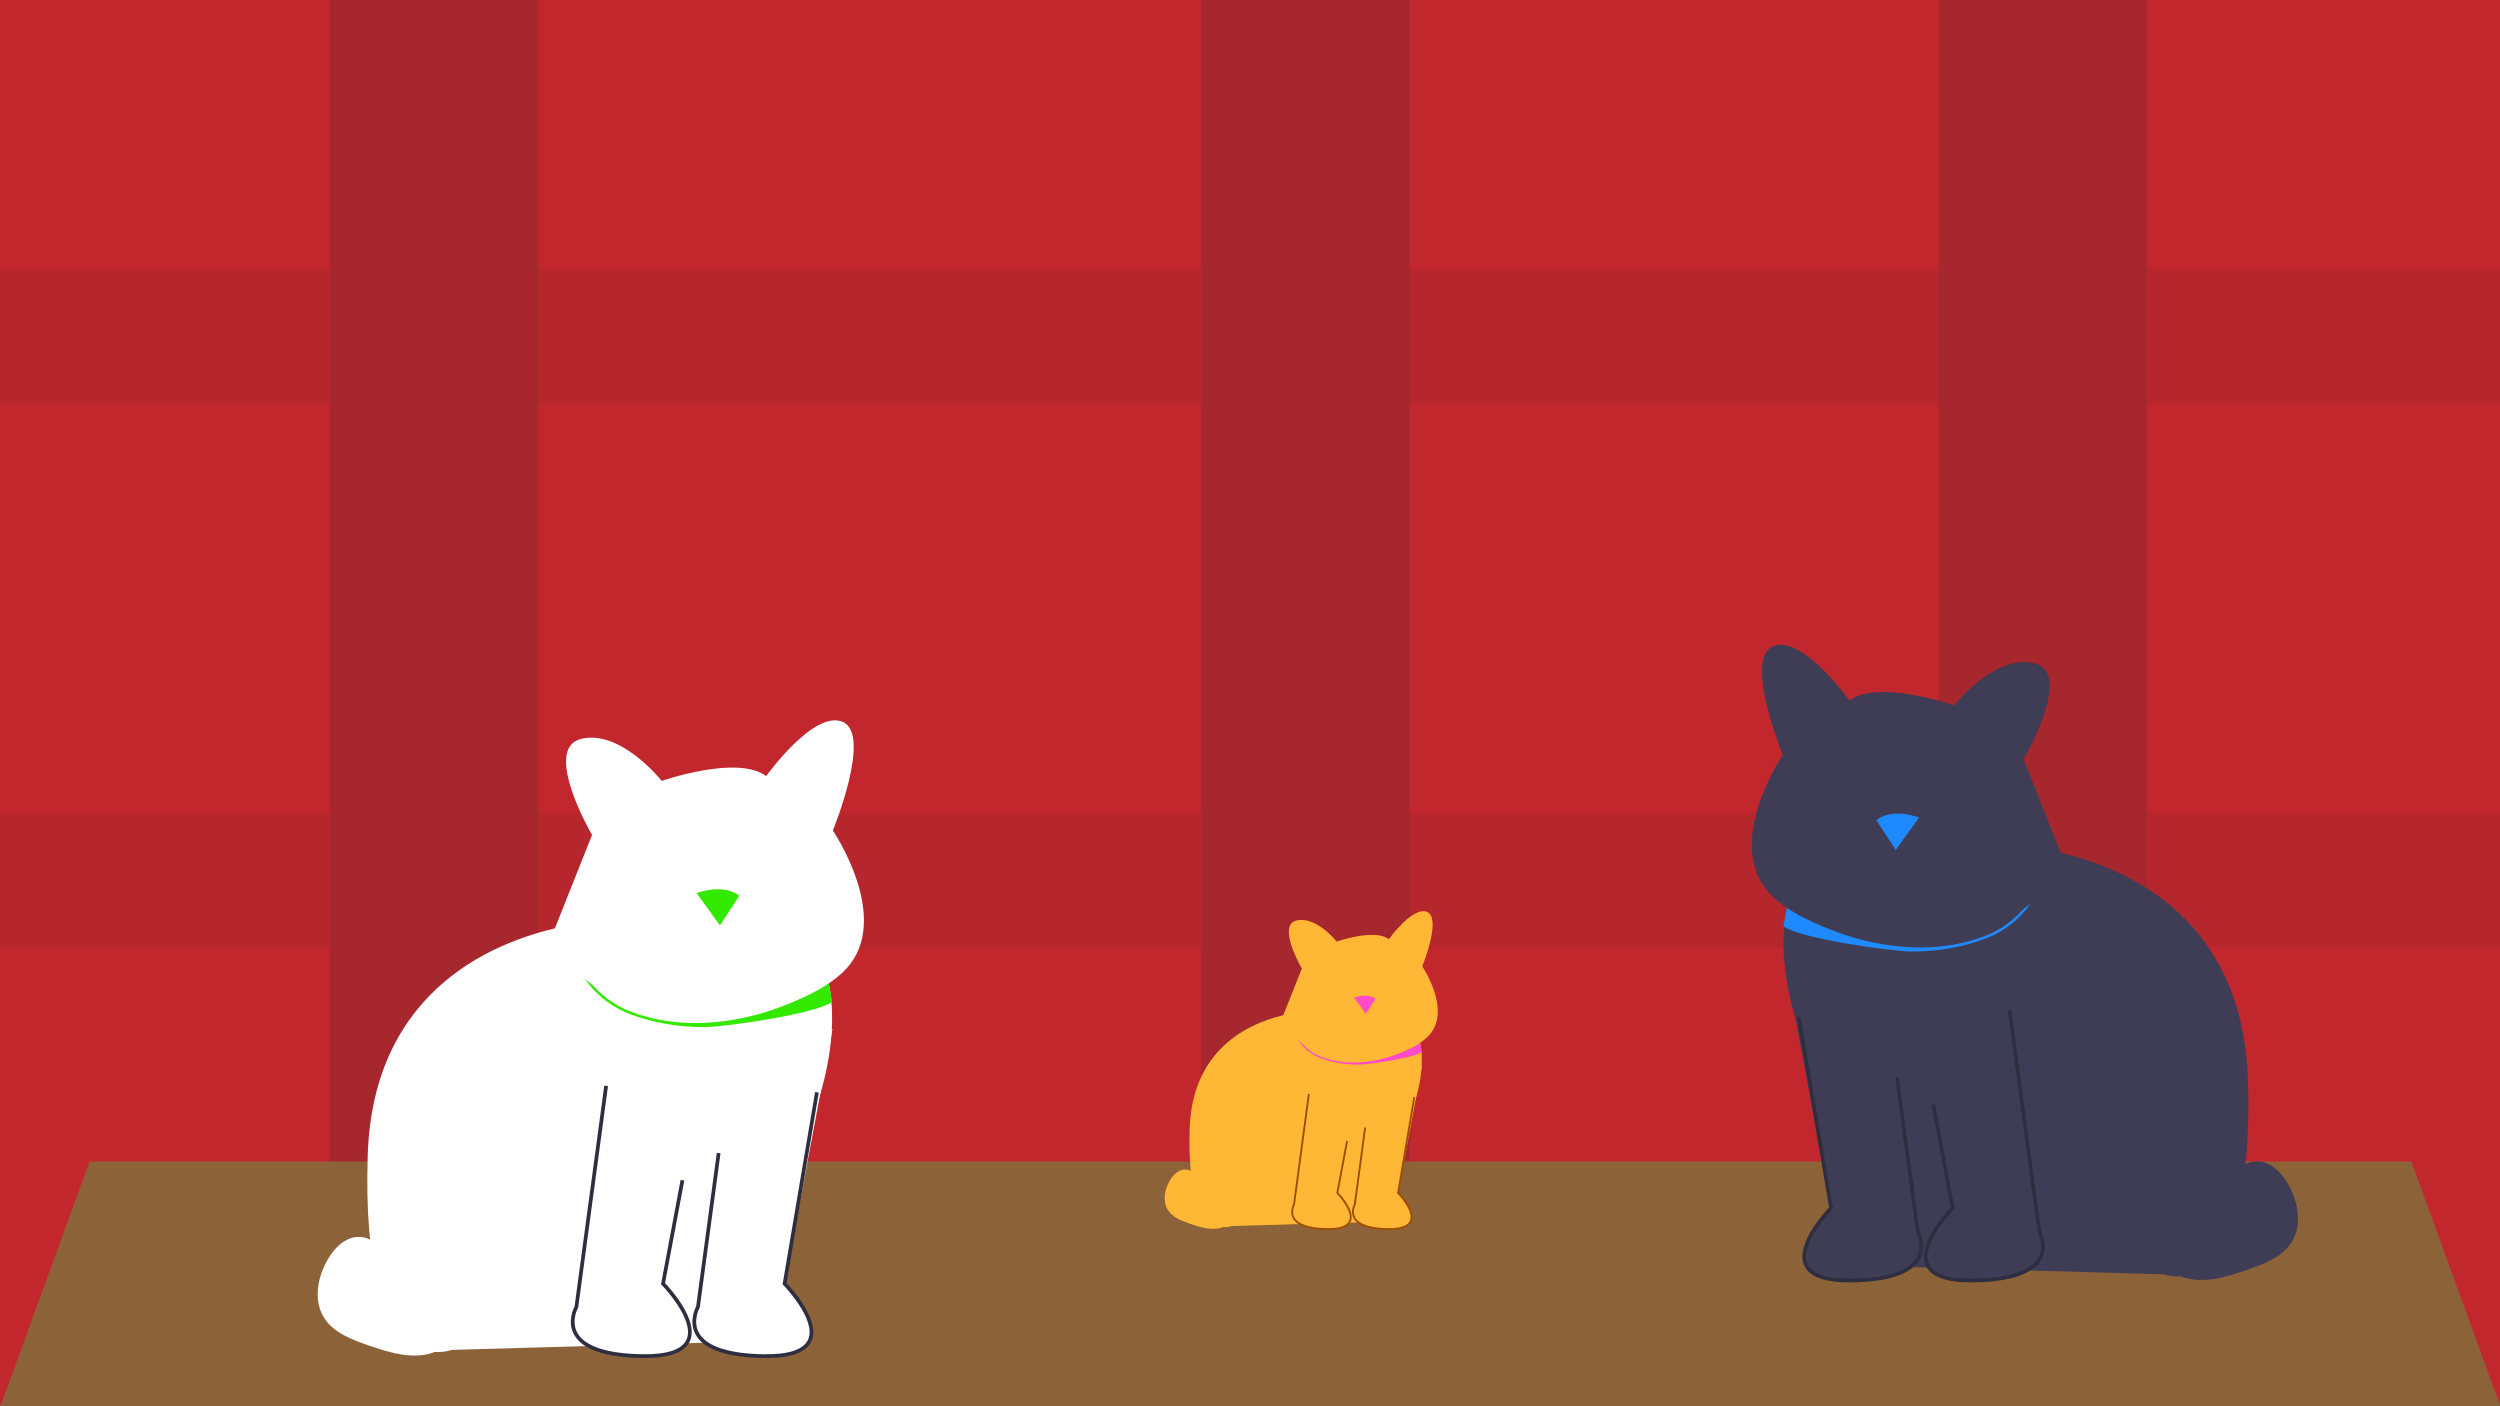 <?xml version="1.0" encoding="UTF-8"?>
<svg id="Layer_1" data-name="Layer 1" xmlns="http://www.w3.org/2000/svg" viewBox="0 0 1920 1080">
  <rect x="0" y="0" width="1920" height="1080" fill="#808080" stroke="none"/>
  <defs>
    <style>
      .cls-1 {
        fill: #8c6239;
      }

      .cls-2 {
        fill: #2f2e41;
      }

      .cls-3 {
        fill: #fff;
      }

      .cls-4 {
        fill: #ff4ac9;
      }

      .cls-5 {
        fill: #3f3d56;
      }

      .cls-6 {
        fill: #b5272d;
      }

      .cls-7 {
        fill: #c1272d;
      }

      .cls-8 {
        fill: #a6272d;
      }

      .cls-9 {
        fill: #9f4c00;
      }

      .cls-10 {
        fill: #ffb735;
      }

      .cls-11 {
        fill: #1f8aff;
      }

      .cls-12 {
        fill: #34e900;
      }
    </style>
  </defs>
  <rect class="cls-7" width="1920" height="1079.08"/>
  <rect class="cls-6" x="0" y="624.56" width="1920" height="103.11"/>
  <rect class="cls-6" y="206.78" width="1920" height="103.11"/>
  <rect class="cls-8" x="1489" width="160" height="1080"/>
  <rect class="cls-8" x="253.44" width="160" height="1080"/>
  <rect class="cls-8" x="922.76" y="-.46" width="160" height="1080"/>
  <polyline class="cls-1" points="1851.93 892.06 1920.33 1080 .33 1080 68.74 892.06"/>
  <g id="Cat">
    <path class="cls-5" d="M1661.97,978.68l-202.56-5.75s15.25-91.21-33.67-116.52c-33.34-17.26-62.94-97.91-54.52-152.78,.11-.73,.23-1.46,.36-2.18,4.27-24.57,16.47-43.59,39.78-48.76,75.38-16.69,129.19-3.74,129.19-3.74,0,0,12.45,.16,30.91,3.63,.66,.12,1.31,.25,1.98,.39,52.24,10.24,148.8,46.69,152.98,176.11,5.75,177.8-64.45,149.61-64.45,149.61Z"/>
    <path class="cls-11" d="M1571.45,652.58c-.34,9.28-2.44,18.49-6.29,27.26-7.97,18.17-22.48,32.04-40.86,39.07-55.05,21.08-119.31,.17-151.81-22.5-.13,.72-2.71,14.3-2.82,15.03,14.39,9.84,84.81,19.34,98.17,19.34,20.28,0,39.81-3.37,57.18-10.02,18.88-7.23,33.78-21.48,41.96-40.14,3.9-8.9,6.06-18.26,6.45-27.67-.67-.14-1.32-.27-1.98-.39,0,0,0,0,0,0Z"/>
    <path class="cls-5" d="M1586.43,664.39l-32.29-81.18s38.75-66.42,8.3-73.8c-30.44-7.38-61.81,32.29-61.81,32.29,0,0-58.12-20.3-80.26-3.69,0,0-36.9-51.66-59.04-41.51-22.14,10.15,7.87,83.29,7.87,83.29,0,0-45.69,67.08-10.63,105.83,35.06,38.75,166.98,70.11,227.86-21.22h0Z"/>
    <path class="cls-5" d="M1655.68,930.09c10.99,4.89,22.48,9.88,34.5,9.4s24.67-8.22,26.55-20.1c.97-6.14-.95-12.72,1.4-18.47,3.16-7.74,13.36-10.72,21.28-8.07,7.92,2.65,13.75,9.49,17.92,16.73,7.81,13.54,10.94,31.32,2.57,44.52-7.26,11.45-21.03,16.62-33.83,21.05-17.06,5.91-36.1,11.77-52.63,4.52-16.62-7.3-25.68-28.39-19.52-45.47"/>
    <path class="cls-11" d="M1473.8,627.89s-19.86-7.95-32.78,1.99l14.9,22.84s17.88-24.83,17.88-24.83Z"/>
    <path class="cls-5" d="M1369.51,732.18l36.75,195.66s-55.62,56.61,15.89,55.62c71.51-.99,50.65-37.74,50.65-37.74l-22.84-169.84"/>
    <path class="cls-2" d="M1420.35,984.9c-19.37,0-31.08-4.44-34.83-13.21-6.83-15.97,15.4-40.32,19.21-44.33l-24.71-146.28,2.82-.48,24.95,147.71-.51,.52c-.26,.26-25.68,26.41-19.13,41.73,3.37,7.87,14.78,11.73,33.98,11.45,26.69-.37,43.91-5.96,49.78-16.18,5.29-9.2-.3-19.33-.36-19.43l-.13-.24-.04-.27-15.89-118.19,2.84-.38,15.86,117.93c.94,1.79,5.88,12.11,.22,21.98-6.48,11.31-24.06,17.25-52.24,17.64-.62,0-1.22,.01-1.82,.01Z"/>
    <path class="cls-5" d="M1462.88,732.18l36.75,195.66s-55.62,56.61,15.89,55.62c71.51-.99,50.65-37.74,50.65-37.74l-22.84-169.84"/>
    <path class="cls-2" d="M1513.71,984.9c-19.37,0-31.08-4.44-34.83-13.21-6.82-15.95,15.36-40.28,19.2-44.32l-14.76-78.73,2.81-.53,15.04,80.19-.52,.53c-.26,.26-25.68,26.41-19.13,41.73,3.37,7.87,14.78,11.74,33.98,11.45,26.72-.37,43.94-5.97,49.8-16.2,5.29-9.23-.31-19.3-.37-19.4l-.14-.24-22.88-170.11,2.84-.38,22.81,169.58c.94,1.79,5.88,12.11,.22,21.98-6.48,11.31-24.06,17.25-52.24,17.64-.62,0-1.22,.01-1.82,.01Z"/>
  </g>
  <g id="Cat-2" data-name="Cat">
    <path class="cls-3" d="M282.42,887.11c4.18-129.42,100.74-165.87,152.98-176.11,.67-.14,1.32-.27,1.98-.39,18.45-3.47,30.91-3.63,30.91-3.63,0,0,53.8-12.94,129.19,3.74,23.31,5.16,35.51,24.18,39.78,48.76,.13,.72,.25,1.44,.36,2.18,8.42,54.86-21.18,135.51-54.52,152.78-48.92,25.32-33.67,116.52-33.67,116.52l-202.56,5.75s-70.2,28.2-64.45-149.61Z"/>
    <path class="cls-12" d="M437.38,710.62c-.66,.12-1.31,.25-1.98,.39,.39,9.42,2.54,18.77,6.45,27.67,8.18,18.65,23.08,32.91,41.96,40.14,17.37,6.65,36.9,10.02,57.18,10.02,13.36,0,83.78-9.5,98.17-19.34-.11-.73-2.69-14.32-2.82-15.03-32.5,22.67-96.76,43.57-151.81,22.5-18.38-7.03-32.9-20.91-40.86-39.07-3.84-8.77-5.95-17.99-6.29-27.26,0,0,0,0,0,0Z"/>
    <path class="cls-3" d="M422.4,722.43c60.89,91.33,192.81,59.96,227.86,21.22,35.06-38.75-10.63-105.83-10.63-105.83,0,0,30.01-73.14,7.87-83.29-22.14-10.15-59.04,41.51-59.04,41.51-22.14-16.61-80.26,3.69-80.26,3.69,0,0-31.37-39.67-61.81-32.29-30.44,7.38,8.3,73.8,8.3,73.8l-32.29,81.18h0Z"/>
    <path class="cls-3" d="M354.93,992.24c6.16,17.08-2.9,38.17-19.52,45.47-16.53,7.26-35.58,1.39-52.63-4.52-12.81-4.44-26.57-9.61-33.83-21.05-8.37-13.2-5.24-30.98,2.57-44.52,4.17-7.24,10-14.08,17.92-16.73,7.92-2.65,18.12,.33,21.28,8.07,2.35,5.75,.43,12.33,1.4,18.47,1.87,11.88,14.52,19.63,26.55,20.1s23.51-4.51,34.5-9.4"/>
    <path class="cls-12" d="M552.91,710.76l14.9-22.84c-12.91-9.93-32.78-1.99-32.78-1.99,0,0,17.88,24.83,17.88,24.83Z"/>
    <path class="cls-3" d="M558.87,833.91l-22.84,169.84s-20.86,36.75,50.65,37.74c71.51,.99,15.89-55.62,15.89-55.62l36.75-195.66"/>
    <path class="cls-2" d="M586.66,1042.93c-28.18-.39-45.76-6.33-52.24-17.64-5.66-9.88-.72-20.2,.22-21.98l15.86-117.93,2.84,.38-15.89,118.19-.04,.27-.13,.24c-.06,.1-5.64,10.23-.36,19.43,5.87,10.21,23.09,15.81,49.78,16.18,19.2,.28,30.62-3.59,33.98-11.45,6.55-15.32-18.87-41.47-19.13-41.73l-.51-.52,24.95-147.71,2.82,.48-24.71,146.28c3.81,4.01,26.04,28.36,19.21,44.33-3.75,8.77-15.46,13.21-34.83,13.21-.6,0-1.21,0-1.82-.01Z"/>
    <path class="cls-3" d="M465.51,833.91l-22.84,169.84s-20.86,36.75,50.65,37.74c71.51,.99,15.89-55.62,15.89-55.62l36.75-195.66"/>
    <path class="cls-2" d="M493.3,1042.93c-28.18-.39-45.76-6.33-52.24-17.64-5.66-9.88-.72-20.2,.22-21.98l22.81-169.58,2.84,.38-22.88,170.11-.14,.24c-.06,.1-5.65,10.18-.37,19.4,5.86,10.23,23.08,15.83,49.8,16.2,19.2,.29,30.61-3.59,33.98-11.45,6.55-15.32-18.87-41.47-19.13-41.73l-.52-.53,15.04-80.19,2.81,.53-14.76,78.73c3.84,4.04,26.02,28.36,19.2,44.32-3.75,8.77-15.46,13.21-34.83,13.21-.6,0-1.21,0-1.82-.01Z"/>
  </g>
  <g id="Cat-3" data-name="Cat">
    <path class="cls-10" d="M913.68,866.77c2.09-64.71,50.37-82.93,76.49-88.05,.33-.07,.66-.13,.99-.19,9.23-1.73,15.45-1.81,15.45-1.81,0,0,26.9-6.47,64.59,1.87,11.66,2.58,17.75,12.09,19.89,24.38,.06,.36,.12,.72,.18,1.09,4.21,27.43-10.59,67.76-27.26,76.39-24.46,12.66-16.84,58.26-16.84,58.26l-101.28,2.88s-35.1,14.1-32.22-74.8Z"/>
    <path class="cls-4" d="M991.16,778.52c-.33,.06-.66,.12-.99,.19,.19,4.71,1.27,9.39,3.22,13.84,4.09,9.33,11.54,16.45,20.98,20.07,8.69,3.33,18.45,5.01,28.59,5.01,6.68,0,41.89-4.75,49.08-9.67-.05-.37-1.35-7.16-1.41-7.52-16.25,11.33-48.38,21.79-75.91,11.25-9.19-3.52-16.45-10.45-20.43-19.54-1.92-4.39-2.97-8.99-3.14-13.63,0,0,0,0,0,0Z"/>
    <path class="cls-10" d="M983.67,784.43c30.44,45.67,96.4,29.98,113.93,10.61,17.53-19.37-5.32-52.91-5.32-52.91,0,0,15-36.57,3.93-41.64-11.07-5.07-29.52,20.76-29.52,20.76-11.07-8.3-40.13,1.85-40.13,1.85,0,0-15.68-19.83-30.9-16.14-15.22,3.69,4.15,36.9,4.15,36.9l-16.14,40.59h0Z"/>
    <path class="cls-10" d="M949.94,919.33c3.08,8.54-1.45,19.09-9.76,22.74-8.26,3.63-17.79,.7-26.32-2.26-6.4-2.22-13.29-4.8-16.92-10.53-4.19-6.6-2.62-15.49,1.28-22.26,2.09-3.62,5-7.04,8.96-8.36,3.96-1.33,9.06,.17,10.64,4.03,1.17,2.87,.22,6.17,.7,9.23,.94,5.94,7.26,9.81,13.27,10.05s11.75-2.26,17.25-4.7"/>
    <path class="cls-4" d="M1048.93,778.59l7.45-11.42c-6.46-4.97-16.39-.99-16.39-.99,0,0,8.94,12.42,8.94,12.42Z"/>
    <path class="cls-10" d="M1051.91,840.17l-11.42,84.92s-10.43,18.37,25.33,18.87c35.76,.5,7.95-27.81,7.95-27.81l18.37-97.83"/>
    <path class="cls-9" d="M1065.8,944.67c-14.09-.2-22.88-3.16-26.12-8.82-2.83-4.94-.36-10.1,.11-10.99l7.93-58.97,1.42,.19-7.95,59.1-.02,.14-.07,.12c-.03,.05-2.82,5.12-.18,9.71,2.94,5.11,11.54,7.9,24.89,8.09,9.6,.14,15.31-1.79,16.99-5.73,3.28-7.66-9.44-20.73-9.56-20.87l-.26-.26,12.48-73.86,1.41,.24-12.36,73.14c1.91,2,13.02,14.18,9.61,22.17-1.87,4.38-7.73,6.6-17.41,6.6-.3,0-.6,0-.91,0Z"/>
    <path class="cls-10" d="M1005.22,840.17l-11.42,84.92s-10.43,18.37,25.33,18.87c35.76,.5,7.95-27.81,7.95-27.81l18.37-97.83"/>
    <path class="cls-9" d="M1019.12,944.67c-14.09-.2-22.88-3.16-26.12-8.82-2.83-4.94-.36-10.1,.11-10.99l11.4-84.79,1.42,.19-11.44,85.06-.07,.12c-.03,.05-2.83,5.09-.18,9.7,2.93,5.11,11.54,7.91,24.9,8.1,9.6,.15,15.31-1.79,16.99-5.73,3.28-7.66-9.44-20.73-9.56-20.87l-.26-.27,7.52-40.1,1.41,.26-7.38,39.37c1.92,2.02,13.01,14.18,9.6,22.16-1.87,4.38-7.73,6.6-17.41,6.6-.3,0-.6,0-.91,0Z"/>
  </g>
</svg>